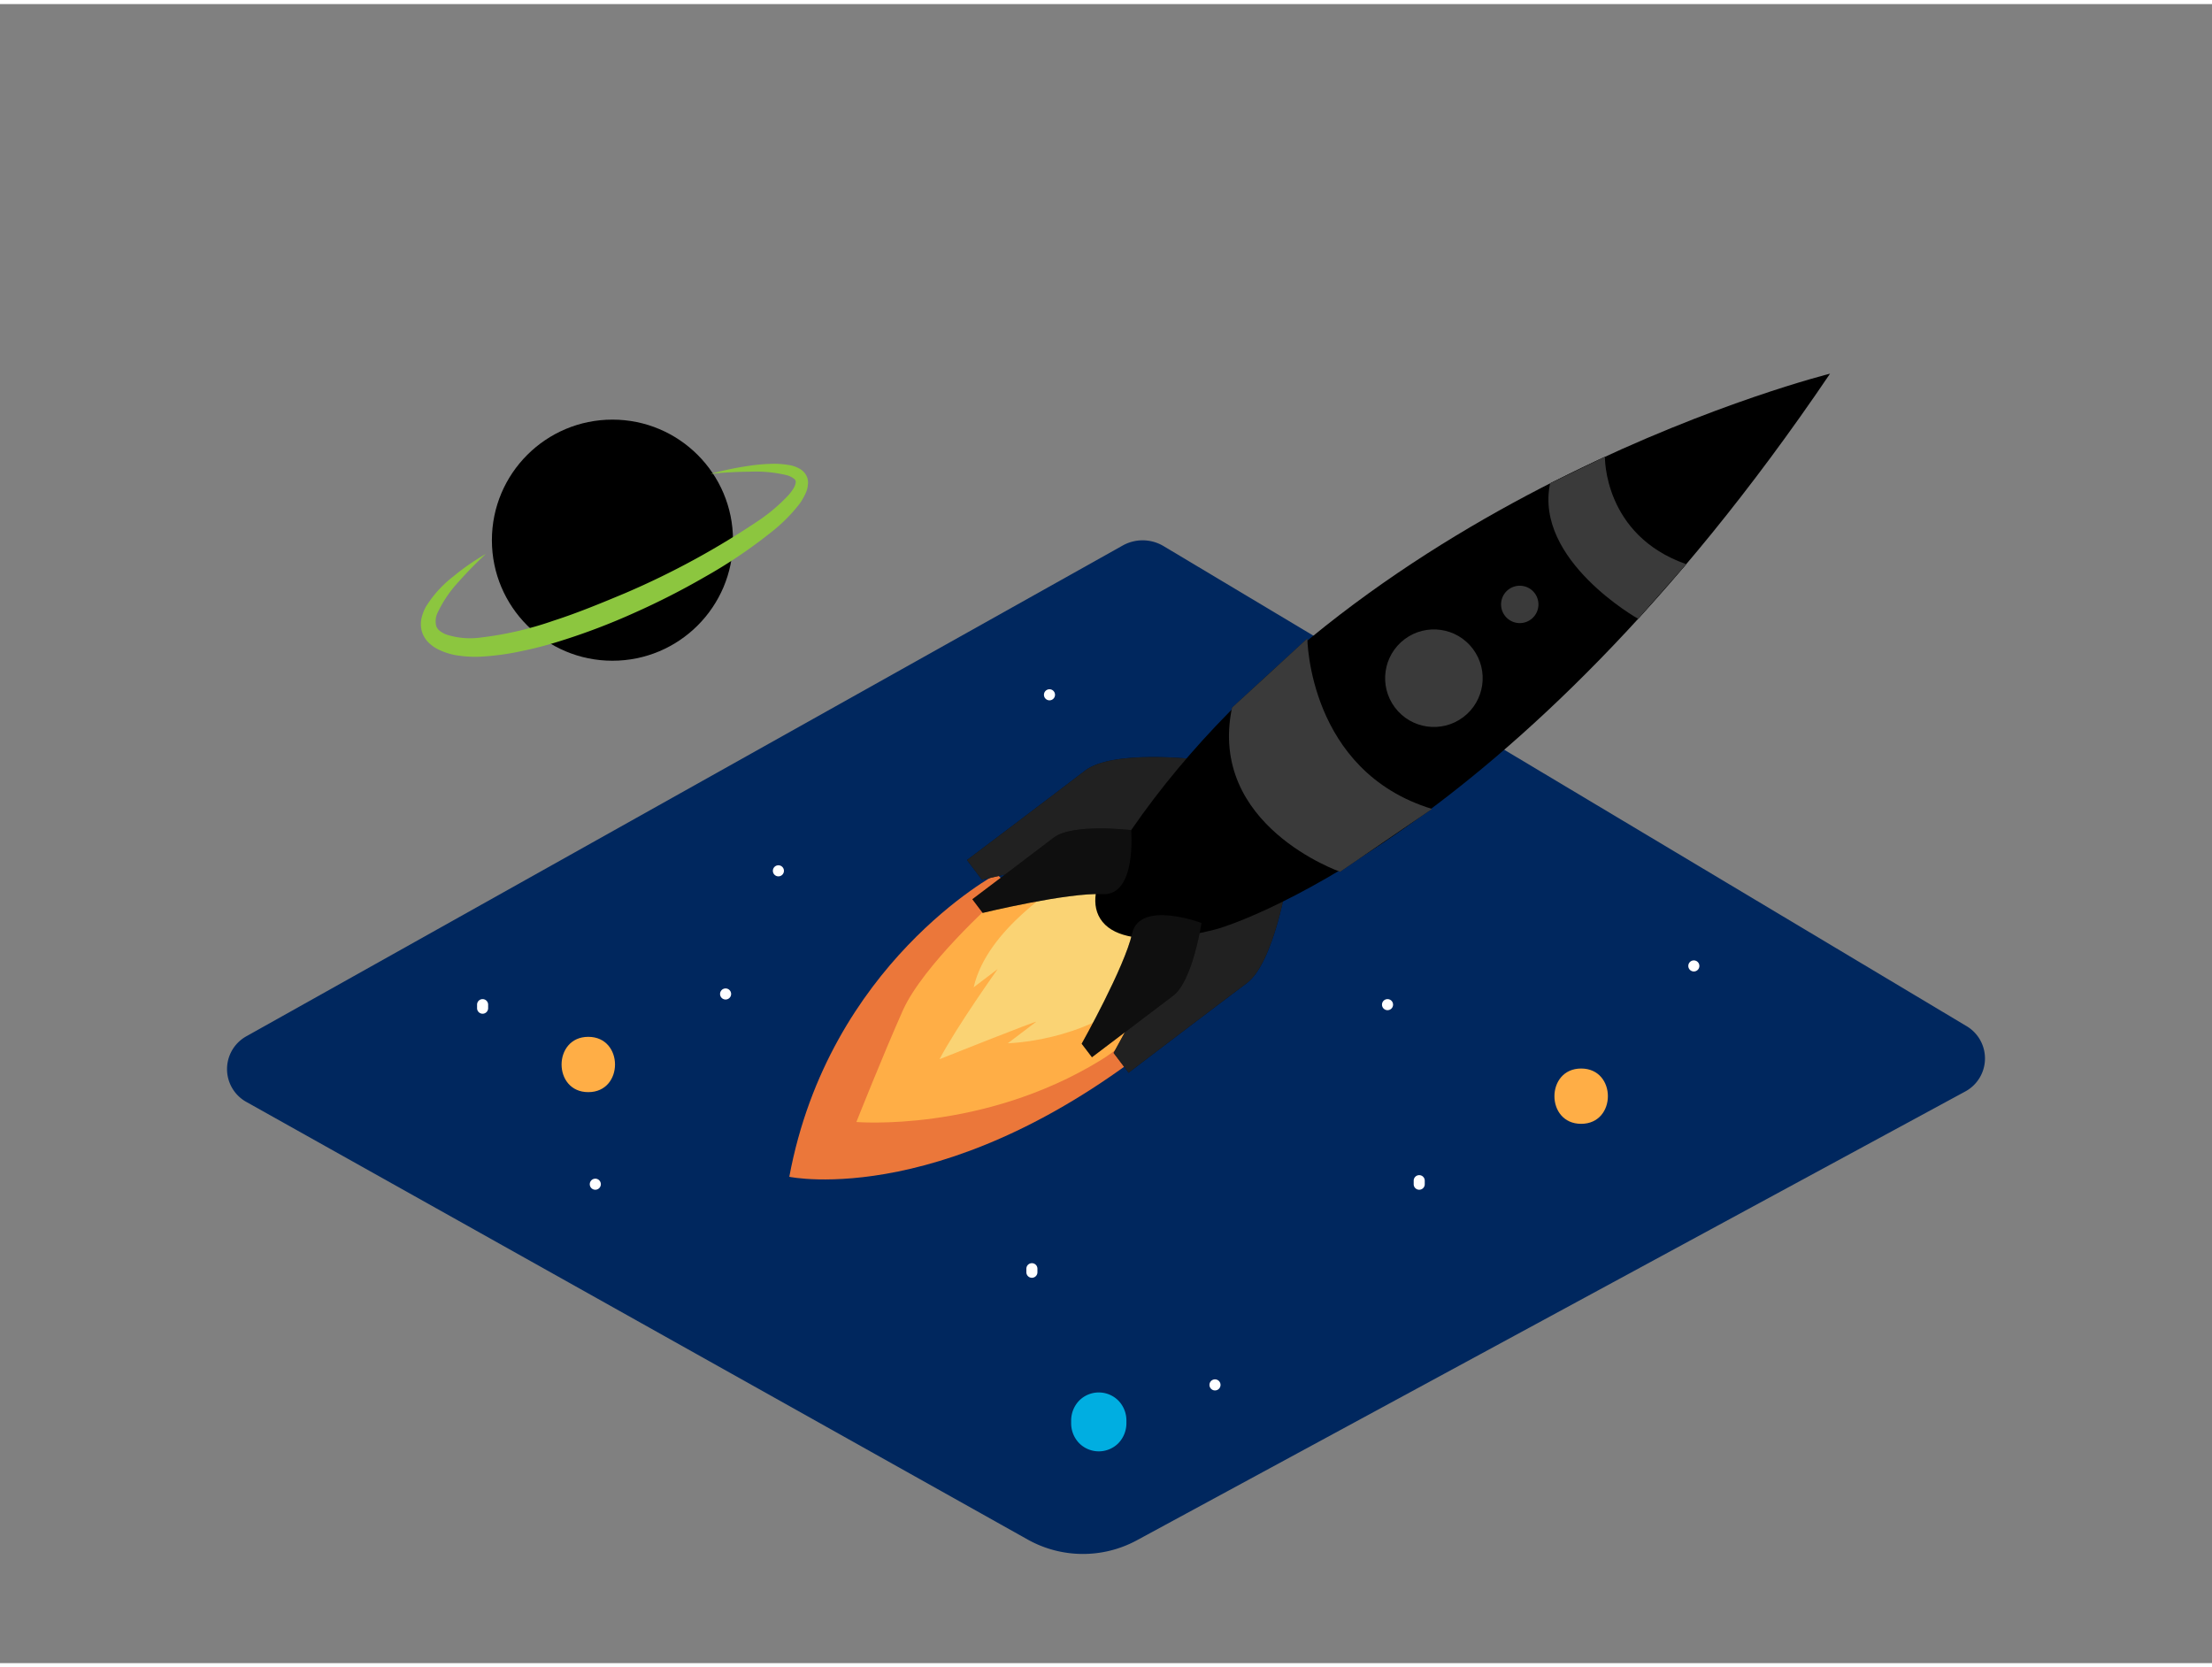 <svg id="Layer_2" data-name="Layer 2" xmlns="http://www.w3.org/2000/svg" viewBox="0 0 400 300" width="406" height="306" class="illustration styles_illustrationTablet__1DWOa"><rect x="0" y="0" width="400" height="300" fill="#808080" stroke="none"/><title>141-150</title><path d="M205.54,277.81l149.75-81.13a6.79,6.79,0,0,0,.27-11.9L210.39,98a7.38,7.38,0,0,0-7.36-.1L44.62,186.61a6.79,6.79,0,0,0,0,11.95l141.25,79.11A20.46,20.46,0,0,0,205.54,277.81Z" fill="#00275e"></path><path d="M180.19,157.31s-30.29,16.17-37.46,54.75c0,0,29.5,6.25,69-26.42" fill="#eb773a"></path><path d="M179.81,162.23S166.89,173.82,163.25,182s-8.39,20.15-8.39,20.15S177.61,204.09,199,191,200,153.43,179.81,162.23Z" fill="#ffae46"></path><path d="M192.65,158.16c-.78,1.31-14.09,8.81-16.58,19.63l4.34-3.29s-7.38,10.34-10.51,16.29c0,0,18-7.17,17.44-6.74l-5.09,3.86s13.69-.29,23-8.61-3.49-22.83-3.49-22.83Z" fill="#fad374"></path><path d="M232.82,158.06s-2.35,15.25-7.38,19-21.36,16.18-21.36,16.18l-2.71-3.58s11.26-20.07,13.25-28.93S232.82,158.06,232.82,158.06Z" fill="#000000"></path><path d="M232.82,158.06s-2.35,15.25-7.38,19-21.36,16.18-21.36,16.18l-2.71-3.58s11.26-20.07,13.25-28.93S232.82,158.06,232.82,158.06Z" fill="#363636" opacity="0.61"></path><path d="M216.56,136.6s-15.32-1.86-20.34,2-21.36,16.18-21.36,16.18l2.71,3.58s22.37-5.41,31.44-4.92S216.56,136.6,216.56,136.6Z" fill="#000000"></path><path d="M216.56,136.6s-15.32-1.86-20.34,2-21.36,16.18-21.36,16.18l2.71,3.58s22.37-5.41,31.44-4.92S216.56,136.6,216.56,136.6Z" fill="#363636" opacity="0.61"></path><path d="M290.11,111a93.23,93.23,0,0,0,9.74-20.23s-8.9.1-22.2,4.06C278.71,101.6,284.12,107,290.11,111Z" fill="#000000"></path><ellipse cx="247.84" cy="129.79" rx="9.6" ry="10.91" transform="translate(-28.08 176.01) rotate(-37.15)" fill="#000000"></ellipse><path d="M330.93,66.83s-83.8,20.84-126.38,82.54c0,0-10,10.67-5.17,16.6s20.93,1.21,20.93,1.21S273.22,152.16,330.93,66.83Z" fill="#000000"></path><path d="M204.55,149.37s-10.56-1.28-14,1.35-14.72,11.15-14.72,11.15l1.87,2.47s15.42-3.73,21.66-3.39S204.55,149.37,204.55,149.37Z" fill="#000000"></path><path d="M217.27,166.16s-1.62,10.51-5.09,13.13-14.72,11.15-14.72,11.15L195.6,188s7.76-13.83,9.13-19.94S217.27,166.16,217.27,166.16Z" fill="#000000"></path><path d="M204.55,149.37s-10.56-1.28-14,1.35-14.72,11.15-14.72,11.15l1.87,2.47s15.42-3.73,21.66-3.39S204.55,149.37,204.55,149.37Z" fill="#363636" opacity="0.29"></path><path d="M217.27,166.16s-1.62,10.51-5.09,13.13-14.72,11.15-14.72,11.15L195.6,188s7.76-13.83,9.13-19.94S217.27,166.16,217.27,166.16Z" fill="#363636" opacity="0.29"></path><path d="M290.22,81.86s-.29,14.17,14.71,19.42l-8.7,9.88s-18.84-10.59-15.92-24.5Z" fill="#000000"></path><path d="M236.41,114.71s.17,24,22.55,30.83L242.34,156.9s-24-8.33-19.55-29.68Z" fill="#000000"></path><circle cx="274.82" cy="108.55" r="3.38" transform="translate(-9.78 188) rotate(-37.15)" fill="#000000"></circle><circle cx="259.01" cy="120.53" r="8.82" transform="matrix(0.8, -0.6, 0.6, 0.8, -20.23, 180.88)" fill="#000000"></circle><path d="M290.22,81.86s-.29,14.17,14.71,19.42l-8.7,9.88s-18.84-10.59-15.92-24.5Z" fill="#606060" opacity="0.61"></path><path d="M236.41,114.71s.17,24,22.55,30.83L242.34,156.9s-24-8.33-19.55-29.68Z" fill="#606060" opacity="0.61"></path><circle cx="274.82" cy="108.55" r="3.38" transform="translate(-9.78 188) rotate(-37.15)" fill="#606060" opacity="0.61"></circle><circle cx="259.01" cy="120.53" r="8.82" transform="matrix(0.8, -0.6, 0.6, 0.8, -20.23, 180.88)" fill="#606060" opacity="0.61"></circle><path d="M306.3,172.93a1,1,0,0,0,0,2A1,1,0,0,0,306.3,172.93Z" fill="#fff"></path><path d="M255.64,212.76v.64a1,1,0,0,0,2,0v-.64A1,1,0,0,0,255.64,212.76Z" fill="#fff"></path><path d="M185.6,228.68v.64a1,1,0,0,0,2,0v-.64A1,1,0,0,0,185.6,228.68Z" fill="#fff"></path><path d="M250.91,179.93a1,1,0,0,0,0,2A1,1,0,0,0,250.91,179.93Z" fill="#fff"></path><path d="M131.21,178a1,1,0,0,0,0,2A1,1,0,0,0,131.21,178Z" fill="#fff"></path><path d="M86.27,180.93v.64a1,1,0,0,0,2,0v-.64A1,1,0,0,0,86.27,180.93Z" fill="#fff"></path><path d="M107.65,212.4a1,1,0,0,0,0,2A1,1,0,0,0,107.65,212.4Z" fill="#fff"></path><path d="M140.76,155.73a1,1,0,0,0,0,2A1,1,0,0,0,140.76,155.73Z" fill="#fff"></path><path d="M189.78,123.9a1,1,0,0,0,0,2A1,1,0,0,0,189.78,123.9Z" fill="#fff"></path><path d="M219.71,248.69a1,1,0,0,0,0,2A1,1,0,0,0,219.71,248.69Z" fill="#fff"></path><path d="M285.92,192.48c-6.43,0-6.45,10,0,10S292.37,192.48,285.92,192.48Z" fill="#ffae46"></path><path d="M106.38,186.75c-6.43,0-6.45,10,0,10S112.82,186.75,106.38,186.75Z" fill="#ffae46"></path><path d="M202.23,252.52a5,5,0,0,0-7.07,0,5.2,5.2,0,0,0-1.46,3.54v.64a5.16,5.16,0,0,0,1.46,3.54,5,5,0,0,0,7.07,0,5.2,5.2,0,0,0,1.46-3.54v-.64A5.16,5.16,0,0,0,202.23,252.52Z" fill="#00aee1"></path><circle cx="110.75" cy="96.94" r="21.8" fill="#000000"></circle><path d="M128.48,84.95a56.38,56.38,0,0,1,7-1.46,32.18,32.18,0,0,1,3.58-.34,16.22,16.22,0,0,1,3.72.22,5.51,5.51,0,0,1,2,.76,3.16,3.16,0,0,1,.92.93,2.83,2.83,0,0,1,.42,1.34,4.85,4.85,0,0,1-.53,2.26,11.28,11.28,0,0,1-1,1.7,29.63,29.63,0,0,1-5.22,5.21,89.59,89.59,0,0,1-11.89,8,135.57,135.57,0,0,1-12.73,6.49,117.61,117.61,0,0,1-13.39,5.1,67.87,67.87,0,0,1-7,1.83A46.67,46.67,0,0,1,87,118a21,21,0,0,1-3.8-.15,12.06,12.06,0,0,1-3.88-1.12,6.93,6.93,0,0,1-1.82-1.27,4.76,4.76,0,0,1-1.25-2.15,4.92,4.92,0,0,1,0-2.37A8,8,0,0,1,77,109,20.63,20.63,0,0,1,82,103.48a41.27,41.27,0,0,1,5.87-4.06,70.35,70.35,0,0,0-4.9,5A22,22,0,0,0,79.16,110a3.56,3.56,0,0,0-.26,2.52,2,2,0,0,0,.6.8,4.79,4.79,0,0,0,1.12.65,13.92,13.92,0,0,0,6.18.59,61.8,61.8,0,0,0,13.29-3.06c4.4-1.42,8.69-3.2,13-5a146.92,146.92,0,0,0,24.38-13.3,31.76,31.76,0,0,0,5.09-4.38,9,9,0,0,0,.92-1.23,2.94,2.94,0,0,0,.42-1.1.75.75,0,0,0-.34-.68,4,4,0,0,0-1.25-.61,24.06,24.06,0,0,0-6.76-.64C133.18,84.57,130.83,84.71,128.48,84.95Z" fill="#8cc63f"></path></svg>